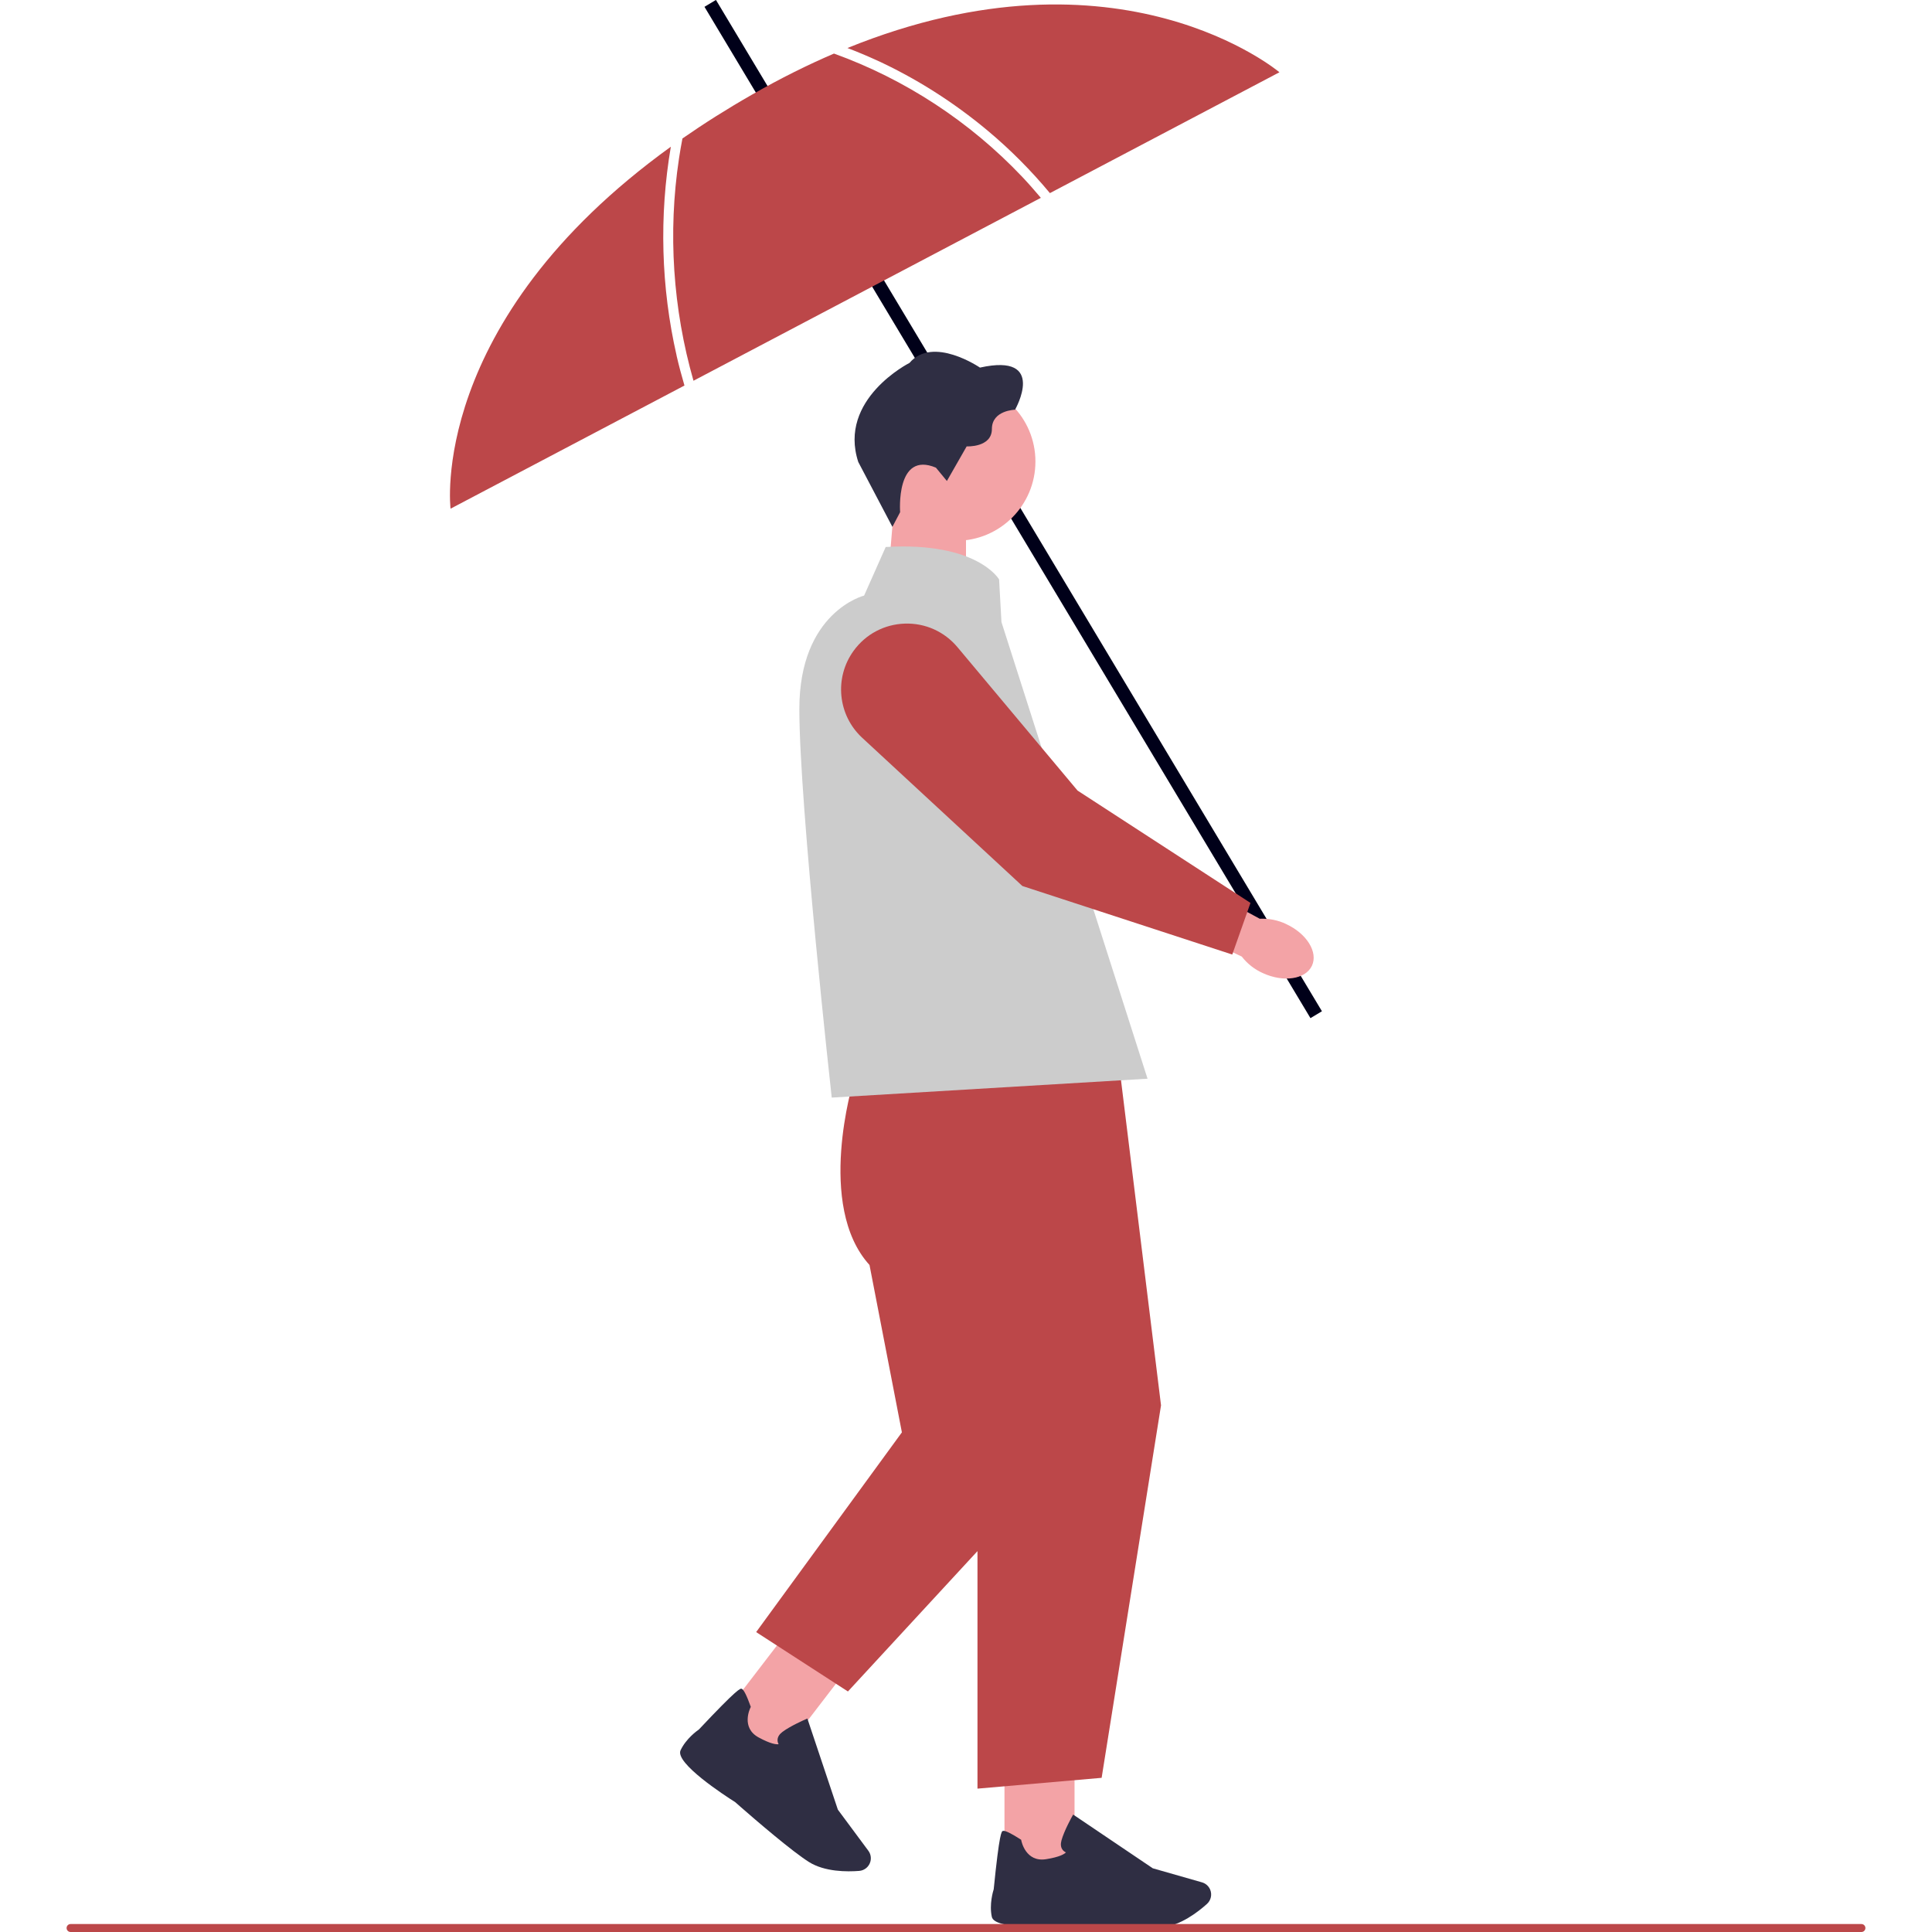 <svg xmlns="http://www.w3.org/2000/svg" width="480" height="480" viewBox="0 0 537.64 577.45" xmlns:xlink="http://www.w3.org/1999/xlink"><rect x="280.93" y="-24.02" width="4" height="352.38" transform="translate(-37.98 167.04) rotate(-30.93)" fill="#000019"/><polygon points="245.05 178.56 268.82 186.38 268.82 152.16 247.25 152.16 245.05 178.56" fill="#f3a3a6"/><circle cx="265.88" cy="137.94" r="23.69" fill="#f3a3a6"/><path d="m259.85,139.8l3.26,3.96,5.91-10.34s7.54.39,7.54-5.21c0-5.6,6.92-5.75,6.92-5.75,0,0,9.79-17.1-10.49-12.59,0,0-14.07-9.64-21.06-1.4,0,0-21.45,10.8-15.31,29.61l10.2,19.39,2.31-4.39s-1.4-18.42,10.73-13.29Z" fill="#2f2e43"/><rect x="280.32" y="528.57" width="20.94" height="29.71" transform="translate(581.58 1086.85) rotate(-180)" fill="#f3a3a6"/><path d="m298.94,575.3c-3.58.32-21.5,1.74-22.4-2.37-.82-3.77.39-7.71.56-8.25,1.72-17.14,2.36-17.33,2.75-17.44.61-.18,2.39.67,5.28,2.53l.18.12.04.21c.05.27,1.33,6.56,7.4,5.59,4.16-.66,5.51-1.58,5.94-2.03-.35-.16-.79-.44-1.1-.92-.45-.7-.53-1.6-.23-2.68.78-2.85,3.12-7.06,3.22-7.23l.27-.48,23.8,16.06,14.7,4.2c1.11.32,2,1.11,2.45,2.17h0c.62,1.48.24,3.2-.96,4.28-2.67,2.4-7.97,6.51-13.54,7.02-1.48.14-3.44.19-5.64.19-9.19,0-22.61-.95-22.71-.97Z" fill="#2f2e43"/><rect x="202.3" y="493.53" width="20.94" height="29.71" transform="translate(72.11 1041.25) rotate(-142.5)" fill="#f3a3a6"/><path d="m199.84,538.64c-3.04-1.92-18.12-11.71-16.33-15.51,1.64-3.49,5-5.89,5.47-6.2,11.8-12.55,12.42-12.31,12.8-12.17.6.23,1.49,1.98,2.65,5.22l.07.2-.1.19c-.12.24-2.93,6.02,2.46,8.94,3.7,2.01,5.33,2.1,5.95,2.01-.18-.34-.36-.83-.31-1.4.07-.83.55-1.59,1.45-2.27,2.35-1.78,6.77-3.7,6.96-3.78l.5-.22,9.11,27.23,9.11,12.28c.69.93.91,2.1.62,3.22h0c-.41,1.56-1.76,2.69-3.37,2.81-3.58.28-10.29.31-15.01-2.67-1.25-.79-2.84-1.94-4.59-3.28-7.29-5.6-17.36-14.52-17.43-14.59Z" fill="#2f2e43"/><path d="m0,576.26c0,.66.53,1.19,1.19,1.19h535.26c.66,0,1.19-.53,1.19-1.19s-.53-1.19-1.19-1.19H1.19c-.66,0-1.19.53-1.19,1.19Z" fill="#bc4749"/><path d="m314.2,315.16l-79.06,8.07s-11.29,37.11,4.84,54.86l9.68,50.02-43.56,59.7,27.43,17.75,38.72-41.95v70.99l37.11-3.23,17.75-111.33-12.91-104.88Z" fill="#bc4749"/><path d="m278.7,173.17s-6.45-11.29-33.88-9.68l-6.45,14.52s-19.36,4.84-19.36,33.88,9.68,116.17,9.68,116.17l94.39-5.65-43.66-136.47-.71-12.78Z" fill="#ccc"/><path d="m183.03,47.44c-3.34,22.1-1.81,44.89,4.34,66.36l103.82-54.67c-1.81-2.15-3.66-4.26-5.59-6.3-15.57-16.43-34.96-29.15-56.24-36.82-7.82,3.36-15.94,7.38-24.35,12.19-7.6,4.34-14.56,8.75-20.94,13.19-.39,2.01-.74,4.02-1.04,6.04Z" fill="#bc4749"/><path d="m241.89,17.9c12,5.5,23.22,12.64,33.35,21.1,6.78,5.66,13.02,11.94,18.66,18.72l68.6-36.12s-47.65-40.3-129.12-7.25c2.87,1.1,5.71,2.28,8.5,3.56Z" fill="#bc4749"/><path d="m182.33,106.3c-4.67-20.45-5.25-41.79-1.73-62.44-72.78,52.48-65.84,108.18-65.84,108.18l69.91-36.81c-.86-2.95-1.66-5.92-2.35-8.92Z" fill="#bc4749"/><path id="uuid-215a2cca-fbee-4bbc-9bf2-8b7e67129ed8-198" d="m364.5,276.19c6.17,2.84,9.62,8.42,7.71,12.47-1.91,4.05-8.47,5.03-14.64,2.2-2.48-1.1-4.65-2.79-6.32-4.95l-25.99-12.36,6.4-12.46,24.95,13.51c2.74-.12,5.46.42,7.91,1.59,0,0,0,0,0,0Z" fill="#f3a3a6"/><path d="m348.4,285.3l-62.74-20.49-.07-.07-47.79-44.22c-7.32-6.77-8.42-17.96-2.55-26.03,3.59-4.94,9.15-7.89,15.25-8.1,6.1-.21,11.85,2.36,15.77,7.04l35.89,42.86,51.69,33.58-5.45,15.43Z" fill="#bc4749"/></svg>